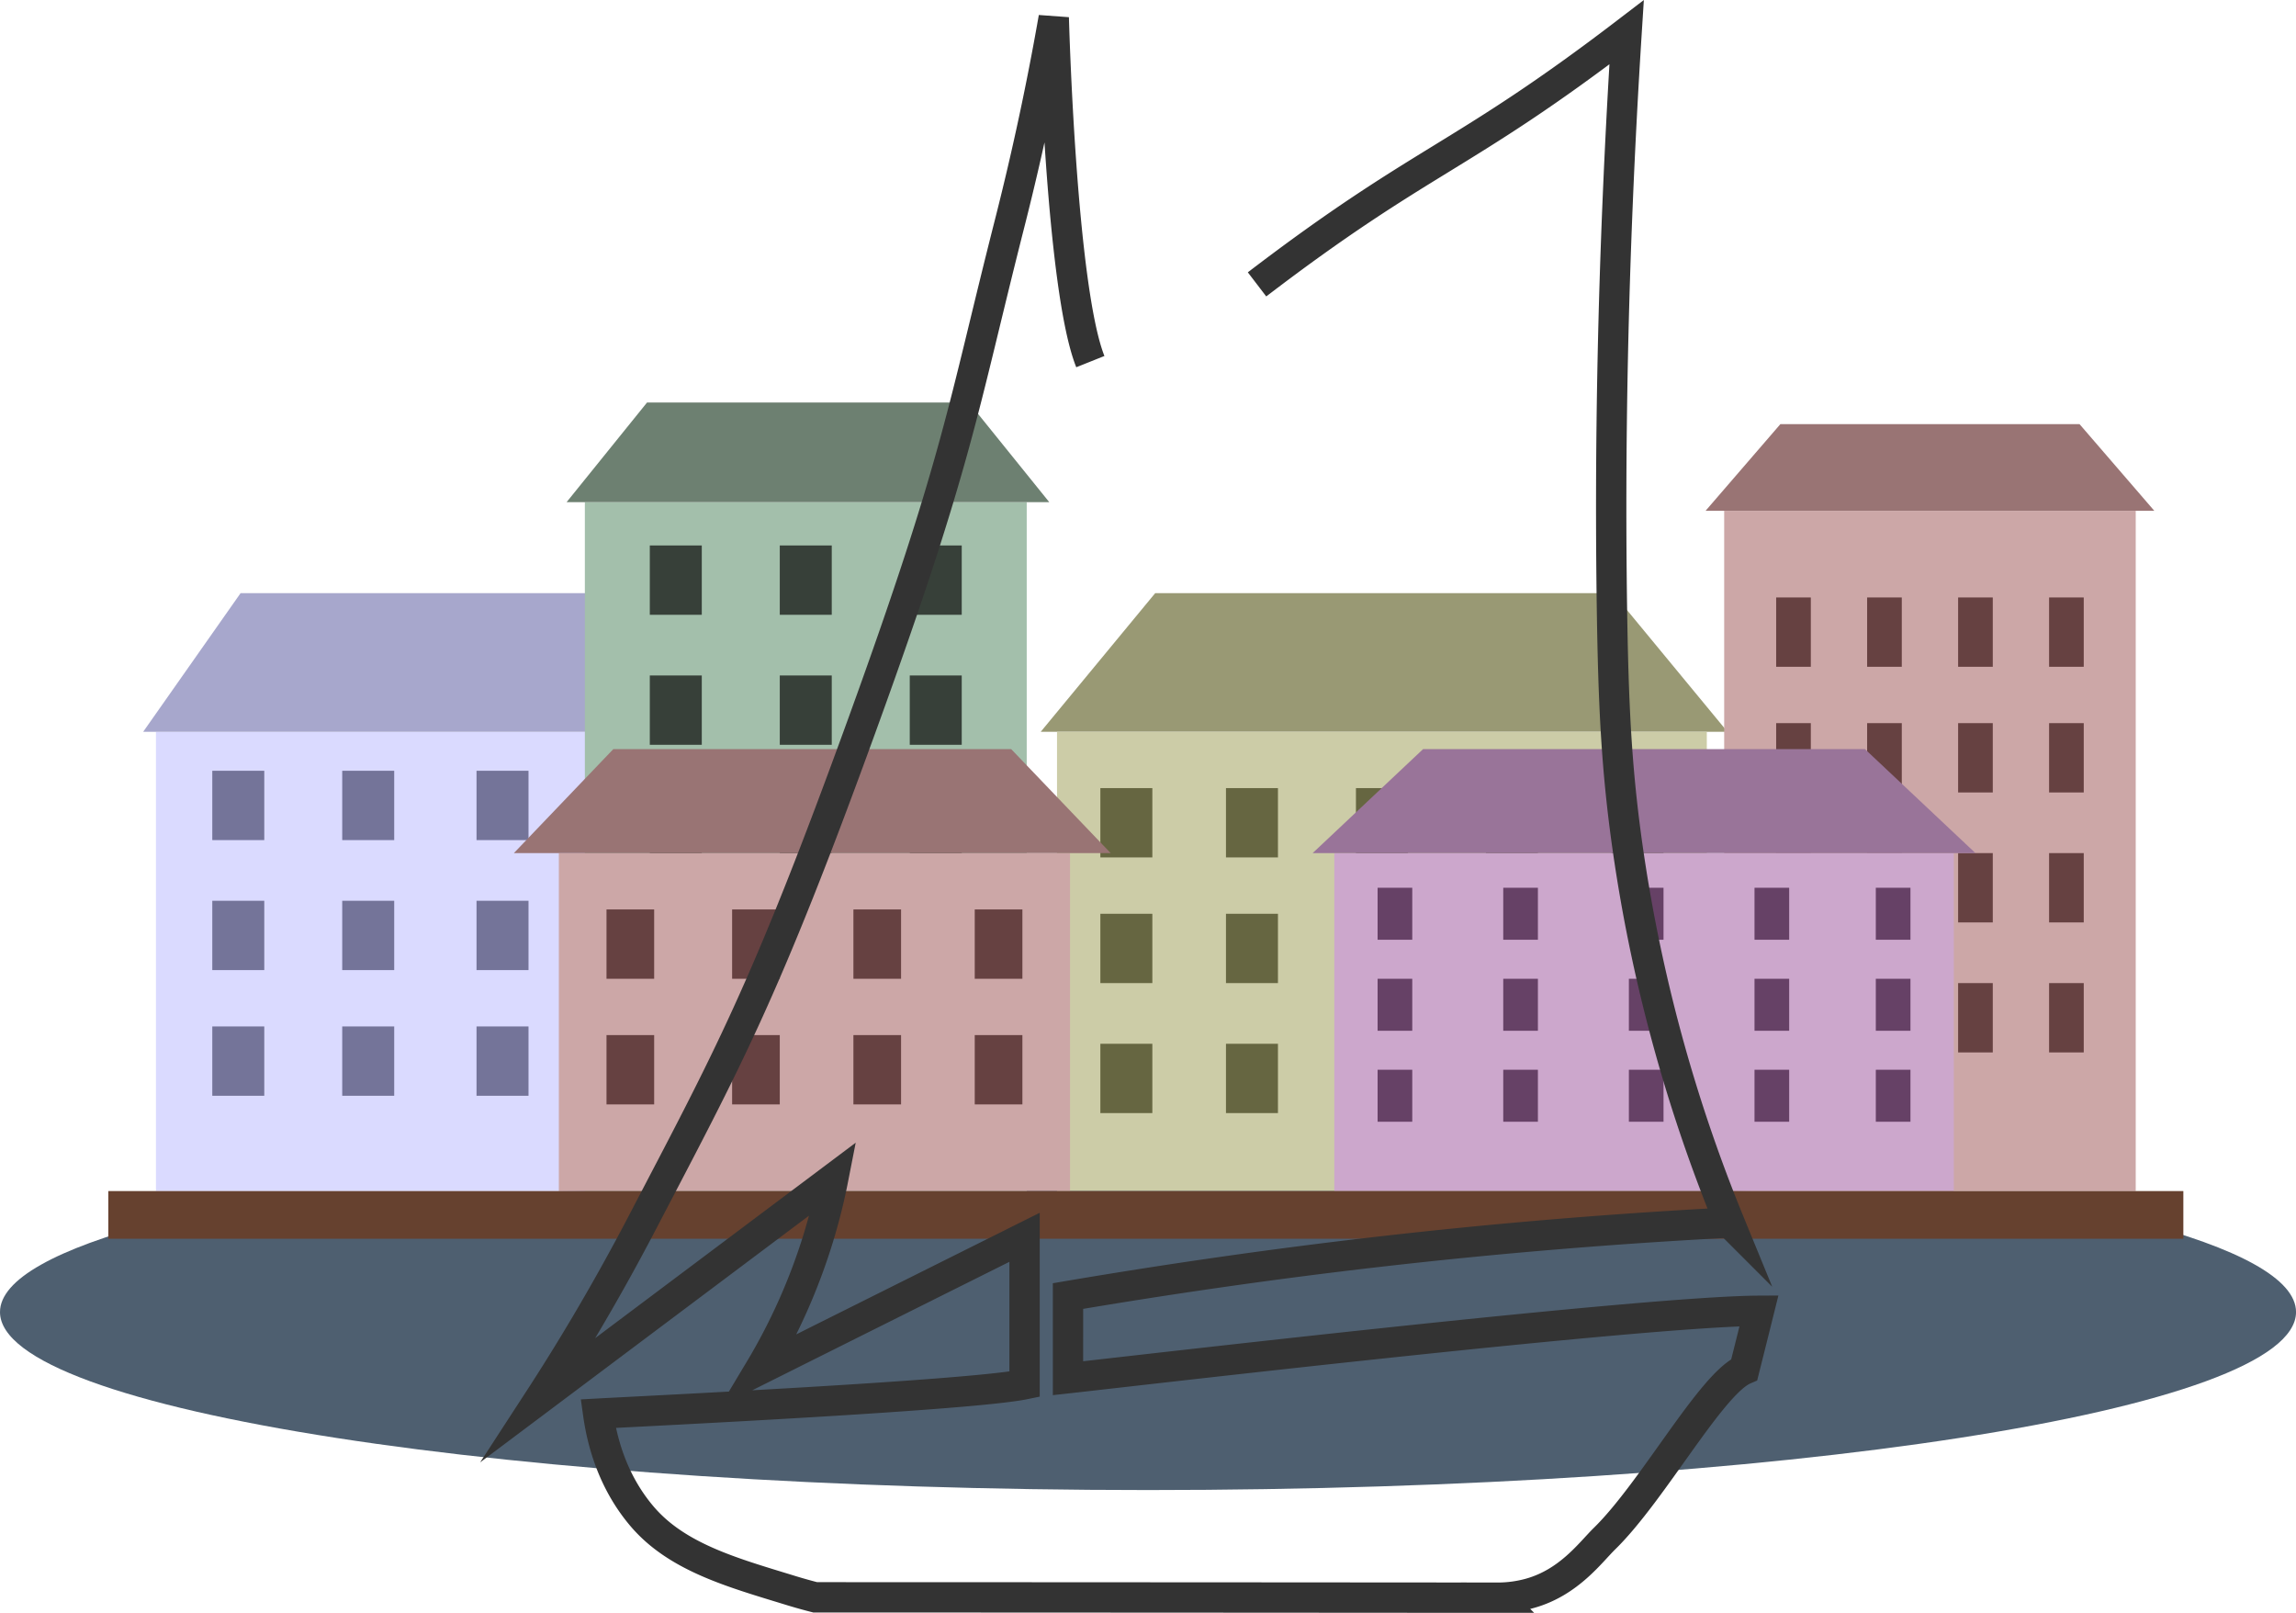 <svg id="Слой_1" data-name="Слой 1" xmlns="http://www.w3.org/2000/svg" viewBox="0 0 690.35 484.84"><defs><style>.cls-1{fill:#4e5f70;}.cls-2{fill:#999974;}.cls-3{fill:#cccca7;}.cls-4{fill:#666641;}.cls-5{fill:#cca7a7;}.cls-6{fill:#997474;}.cls-7{fill:#664141;}.cls-8{fill:#cca7cc;}.cls-9{fill:#997499;}.cls-10{fill:#664166;}.cls-11{fill:#dadaff;}.cls-12{fill:#a7a7cc;}.cls-13{fill:#747499;}.cls-14{fill:#a3bfab;}.cls-15{fill:#6d8071;}.cls-16{fill:#374039;}.cls-17{fill:#66412f;}.cls-18{fill:none;stroke:#333;stroke-miterlimit:10;stroke-width:9.12px;}</style></defs><title>белая гавань порт</title><path class="cls-1" d="M166.82,663.14c0,29.55,154.54,53.51,345.18,53.51s345.18-24,345.18-53.51c0-10-17.58-19.3-48.2-27.29-60.15-15.7-535.41-15.55-595.27.34C183.9,644.1,166.82,653.31,166.82,663.14Z" transform="translate(-166.82 -268.71)"/><polygon class="cls-2" points="519.41 219.99 312.92 219.99 347.34 178.31 485 178.31 519.41 219.99"/><rect class="cls-3" x="317.82" y="219.99" width="195.38" height="138.07"/><rect class="cls-4" x="330.85" y="274.7" width="15.63" height="20.84"/><rect class="cls-4" x="330.85" y="313.78" width="15.63" height="20.84"/><rect class="cls-4" x="330.85" y="236.92" width="15.63" height="20.84"/><rect class="cls-4" x="368.62" y="236.92" width="15.63" height="20.84"/><rect class="cls-4" x="407.7" y="236.92" width="15.63" height="20.84"/><rect class="cls-4" x="446.78" y="236.92" width="15.63" height="20.84"/><rect class="cls-4" x="484.55" y="236.92" width="15.63" height="20.84"/><rect class="cls-4" x="368.62" y="274.7" width="15.63" height="20.84"/><rect class="cls-4" x="407.7" y="274.7" width="15.63" height="20.84"/><rect class="cls-4" x="446.78" y="274.7" width="15.63" height="20.84"/><rect class="cls-4" x="484.55" y="274.7" width="15.63" height="20.84"/><rect class="cls-4" x="368.62" y="313.78" width="15.63" height="20.84"/><rect class="cls-4" x="407.7" y="313.78" width="15.63" height="20.84"/><rect class="cls-4" x="446.78" y="313.78" width="15.63" height="20.84"/><rect class="cls-4" x="484.55" y="313.78" width="15.63" height="20.84"/><rect class="cls-5" x="518.42" y="153.56" width="123.74" height="204.5"/><polygon class="cls-6" points="647.75 153.56 512.82 153.56 535.31 127.51 625.27 127.51 647.75 153.56"/><rect class="cls-7" x="534.05" y="179.61" width="10.42" height="20.84"/><rect class="cls-7" x="561.4" y="179.61" width="10.42" height="20.84"/><rect class="cls-7" x="588.76" y="179.61" width="10.42" height="20.84"/><rect class="cls-7" x="616.11" y="179.61" width="10.42" height="20.84"/><rect class="cls-7" x="534.05" y="217.39" width="10.42" height="20.84"/><rect class="cls-7" x="561.4" y="217.39" width="10.42" height="20.84"/><rect class="cls-7" x="588.76" y="217.39" width="10.42" height="20.84"/><rect class="cls-7" x="616.11" y="217.39" width="10.42" height="20.84"/><rect class="cls-7" x="534.05" y="256.46" width="10.42" height="20.84"/><rect class="cls-7" x="561.4" y="256.46" width="10.42" height="20.84"/><rect class="cls-7" x="588.76" y="256.46" width="10.42" height="20.84"/><rect class="cls-7" x="616.11" y="256.46" width="10.42" height="20.84"/><rect class="cls-7" x="534.05" y="295.54" width="10.42" height="20.84"/><rect class="cls-7" x="561.4" y="295.54" width="10.42" height="20.84"/><rect class="cls-7" x="588.76" y="295.54" width="10.42" height="20.84"/><rect class="cls-7" x="616.11" y="295.54" width="10.42" height="20.84"/><rect class="cls-8" x="401.19" y="256.46" width="186.27" height="101.6"/><polygon class="cls-9" points="593.97 256.46 394.68 256.46 427.89 225.2 560.75 225.2 593.97 256.46"/><rect class="cls-10" x="414.21" y="294.24" width="10.42" height="15.63"/><rect class="cls-10" x="414.21" y="321.59" width="10.42" height="15.63"/><rect class="cls-10" x="414.21" y="266.88" width="10.42" height="15.63"/><rect class="cls-10" x="451.99" y="266.88" width="10.42" height="15.63"/><rect class="cls-10" x="489.76" y="266.88" width="10.42" height="15.63"/><rect class="cls-10" x="527.54" y="266.88" width="10.42" height="15.63"/><rect class="cls-10" x="564.01" y="266.88" width="10.42" height="15.63"/><rect class="cls-10" x="451.99" y="294.24" width="10.42" height="15.63"/><rect class="cls-10" x="489.76" y="294.24" width="10.42" height="15.63"/><rect class="cls-10" x="527.54" y="294.24" width="10.42" height="15.63"/><rect class="cls-10" x="564.01" y="294.24" width="10.42" height="15.63"/><rect class="cls-10" x="451.99" y="321.59" width="10.42" height="15.63"/><rect class="cls-10" x="489.76" y="321.59" width="10.42" height="15.63"/><rect class="cls-10" x="527.54" y="321.59" width="10.42" height="15.63"/><rect class="cls-10" x="564.01" y="321.59" width="10.42" height="15.63"/><rect class="cls-11" x="46.89" y="219.99" width="168.03" height="138.07"/><polygon class="cls-12" points="218.76 219.99 43.05 219.99 72.34 178.31 189.47 178.31 218.76 219.99"/><rect class="cls-13" x="63.83" y="231.71" width="15.63" height="20.84"/><rect class="cls-13" x="102.9" y="231.71" width="15.63" height="20.84"/><rect class="cls-13" x="143.28" y="231.71" width="15.63" height="20.84"/><rect class="cls-13" x="183.66" y="231.71" width="15.63" height="20.84"/><rect class="cls-13" x="63.83" y="270.79" width="15.63" height="20.84"/><rect class="cls-13" x="102.9" y="270.79" width="15.63" height="20.84"/><rect class="cls-13" x="143.28" y="270.79" width="15.63" height="20.84"/><rect class="cls-13" x="183.66" y="270.79" width="15.63" height="20.84"/><rect class="cls-13" x="63.83" y="308.57" width="15.63" height="20.84"/><rect class="cls-13" x="102.9" y="308.57" width="15.63" height="20.84"/><rect class="cls-13" x="143.28" y="308.57" width="15.63" height="20.84"/><rect class="cls-13" x="183.66" y="308.57" width="15.63" height="20.84"/><rect class="cls-14" x="175.85" y="150.96" width="132.86" height="214.92"/><polygon class="cls-15" points="315.49 150.96 170.36 150.96 194.55 121 291.31 121 315.49 150.96"/><rect class="cls-16" x="195.38" y="203.06" width="15.63" height="20.84"/><rect class="cls-16" x="195.38" y="240.83" width="15.63" height="20.84"/><rect class="cls-16" x="195.38" y="163.98" width="15.63" height="20.84"/><rect class="cls-16" x="234.46" y="163.98" width="15.63" height="20.84"/><rect class="cls-16" x="273.54" y="163.98" width="15.63" height="20.84"/><rect class="cls-16" x="234.46" y="203.06" width="15.63" height="20.84"/><rect class="cls-16" x="273.54" y="203.06" width="15.63" height="20.84"/><rect class="cls-16" x="234.46" y="240.83" width="15.63" height="20.84"/><rect class="cls-16" x="273.54" y="240.83" width="15.63" height="20.84"/><rect class="cls-16" x="195.38" y="279.91" width="15.63" height="20.84"/><rect class="cls-16" x="234.46" y="279.91" width="15.63" height="20.84"/><rect class="cls-16" x="273.54" y="279.91" width="15.63" height="20.84"/><rect class="cls-5" x="168.03" y="256.46" width="153.7" height="101.6"/><polygon class="cls-6" points="333.95 256.46 154.51 256.46 184.41 225.2 304.04 225.2 333.95 256.46"/><rect class="cls-7" x="182.36" y="311.17" width="14.33" height="20.84"/><rect class="cls-7" x="182.36" y="273.4" width="14.33" height="20.84"/><rect class="cls-7" x="220.13" y="273.4" width="14.33" height="20.84"/><rect class="cls-7" x="256.6" y="273.4" width="14.33" height="20.84"/><rect class="cls-7" x="293.08" y="273.4" width="14.33" height="20.84"/><rect class="cls-7" x="220.13" y="311.17" width="14.33" height="20.84"/><rect class="cls-7" x="256.6" y="311.17" width="14.33" height="20.84"/><rect class="cls-7" x="293.08" y="311.17" width="14.33" height="20.84"/><rect class="cls-17" x="32.56" y="358.06" width="623.92" height="14.33"/><path class="cls-18" d="M494.66,377.42c-8.84-22.09-11-103.42-11-103.42-2.59,14.83-6.76,36.31-13.26,61.85-14.19,55.79-15.36,70.77-44.17,150.2-29.61,81.6-40.8,101.36-66.27,150.19-12,23-23.26,41.22-30.92,53L417.35,623a176.69,176.69,0,0,1-4.42,17.67,179.19,179.19,0,0,1-17.67,39.76c26.51-13.25,79.62-39.76,79.62-39.76v44.18c-16.48,3.39-112.95,8-128.21,8.83,1.12,8,4.13,20.23,13.25,30.93,10.46,12.26,27.18,16.86,44.18,22.08,3.23,1,5.94,1.73,7.83,2.21,44.83,0,160.34.07,205.17.11a36.19,36.19,0,0,0,9.82-1.34c11.69-3.3,18.11-12.28,22.36-16.44,14.55-14.24,32-46.48,42-50.8q2.22-8.83,4.42-17.67c-34.79.17-187.75,18.07-207.76,20.27V658.33c29.5-5,60.45-9.52,92.9-13.25,37.06-4.26,72.48-7.09,106-8.84A472.94,472.94,0,0,1,655.9,521.39c-3.1-22.6-4-41.38-4.42-70.69-.6-42.2-.13-100.53,4.42-172.28-50.06,38.28-61,37.49-111.12,75.78" transform="translate(-166.82 -268.71)"/></svg>